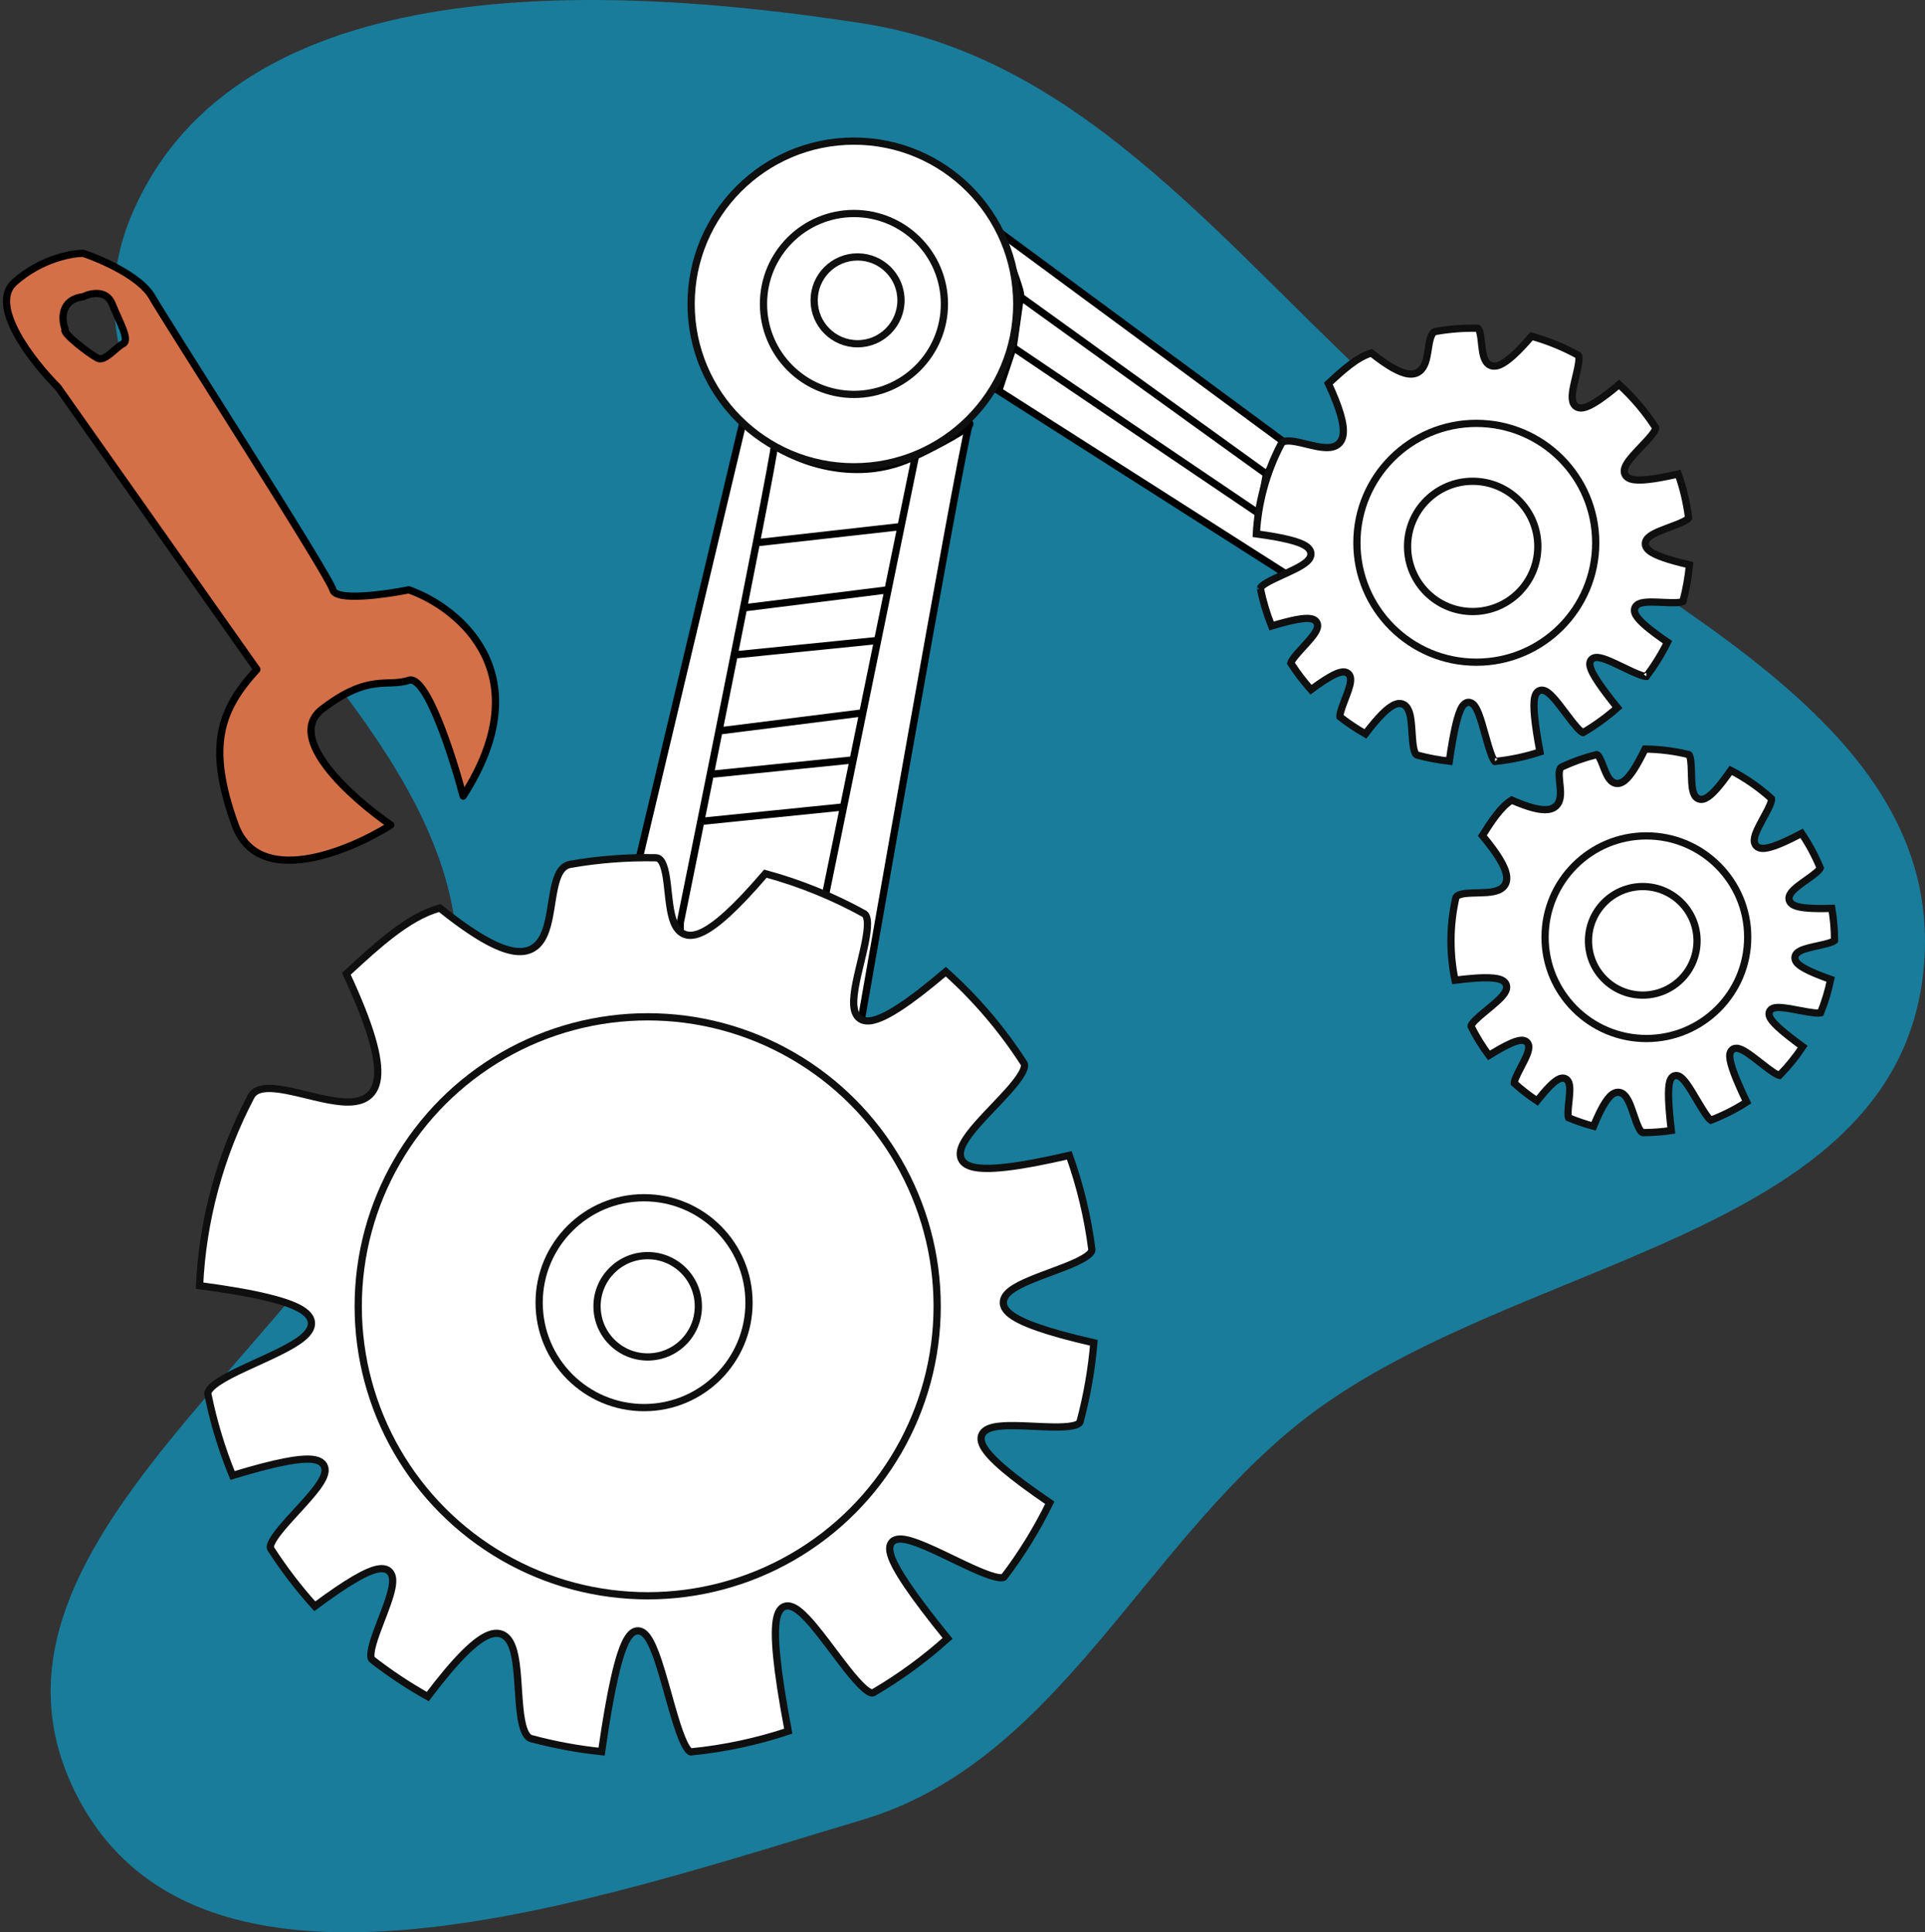 <svg width="266" height="267" viewBox="0 0 266 267" fill="none" xmlns="http://www.w3.org/2000/svg">
<rect x="0" y="0" width="266" height="267" fill="#333333" stroke="none"/>
<path fill-rule="evenodd" clip-rule="evenodd" d="M119.182 3.226C150.303 8.035 170.078 35.394 193.916 56.68C221.136 80.987 269.6 97.11 265.788 134.138C261.917 171.736 208.381 173.553 179.505 196.66C157.504 214.265 145.894 243.49 119.182 251.453C82.845 262.285 26.913 282.27 10.149 247.145C-8.48 208.112 61.57 177.653 63.192 134.138C64.669 94.491 2.745 65.81 18.258 29.537C32.872 -4.632 83.514 -2.285 119.182 3.226Z" fill="#197C9B"/>
<path fill-rule="evenodd" clip-rule="evenodd" d="M35.5 92.5L8 53.5C4.5 50 -1.6 42.2 2 39C5.6 35.8 9.833 35 11.5 35C14 35.833 19.4 38.2 21 41C23 44.5 45.5 79.5 46 81.5C46.4 83.1 53.167 82.167 56.5 81.5C63.5 84 74.8 93.2 64 110C62.5 104.333 58.9 93.2 56.5 94C53.5 95 51 93 44.5 98C39.3 102 48.667 110.333 54 114C48.167 117.667 35.7 122.8 32.5 114C28.5 103 30.5 98 35.5 92.5ZM15.5 42C14.7 40 12.5 40.5 11.5 41C8.3 41.4 8.5 44.167 9 45.5C8.5 46 12.5 49 13.5 49.5C14.5 50 16 48 17 47.5C18 47 16.5 44.5 15.5 42Z" fill="#D47048" stroke="black" stroke-linecap="round" stroke-linejoin="round"/>
<path d="M200.5 130C200.5 127.975 200.727 126.004 201.157 124.111C201.197 123.931 201.315 123.787 201.598 123.666C201.9 123.537 202.326 123.464 202.859 123.425C203.25 123.396 203.663 123.386 204.092 123.376C204.246 123.372 204.402 123.369 204.56 123.364C205.143 123.347 205.745 123.317 206.277 123.217C206.8 123.12 207.331 122.942 207.708 122.573C208.115 122.174 208.269 121.626 208.173 120.966C208.08 120.331 207.755 119.566 207.187 118.637C206.653 117.765 205.885 116.718 204.838 115.46C204.857 115.431 204.875 115.402 204.893 115.373C205.471 114.463 206.073 113.516 206.726 112.667C207.414 111.771 208.131 111.024 208.891 110.559C210.067 111.072 211.036 111.42 211.834 111.63C212.68 111.851 213.364 111.926 213.913 111.854C214.478 111.779 214.913 111.546 215.204 111.159C215.483 110.79 215.585 110.338 215.617 109.908C215.65 109.476 215.615 109.008 215.571 108.569C215.559 108.445 215.546 108.324 215.534 108.205C215.5 107.888 215.469 107.588 215.455 107.299C215.435 106.902 215.454 106.589 215.526 106.358C215.591 106.146 215.692 106.026 215.848 105.953C217.367 105.248 218.963 104.683 220.62 104.273C220.621 104.273 220.622 104.272 220.623 104.272C220.648 104.266 220.692 104.254 220.804 104.375C220.937 104.52 221.078 104.77 221.233 105.125C221.335 105.358 221.43 105.603 221.53 105.861C221.581 105.993 221.634 106.128 221.689 106.266C221.845 106.658 222.021 107.067 222.232 107.404C222.436 107.729 222.725 108.073 223.145 108.205C223.603 108.349 224.058 108.197 224.473 107.876C224.881 107.561 225.313 107.041 225.791 106.298C226.238 105.602 226.741 104.685 227.314 103.502C229.401 103.526 231.43 103.791 233.373 104.271C233.385 104.279 233.451 104.334 233.522 104.573C233.609 104.86 233.658 105.268 233.687 105.766C233.707 106.116 233.717 106.486 233.727 106.865C233.731 107.021 233.735 107.179 233.74 107.338C233.756 107.871 233.782 108.41 233.852 108.872C233.918 109.309 234.036 109.787 234.316 110.103C234.471 110.279 234.681 110.411 234.943 110.446C235.195 110.48 235.442 110.418 235.67 110.311C236.114 110.103 236.618 109.662 237.207 108.998C237.749 108.387 238.393 107.552 239.163 106.45C241.209 107.508 243.099 108.826 244.791 110.359C244.796 110.377 244.82 110.468 244.754 110.722C244.671 111.046 244.487 111.466 244.236 111.959C244.064 112.299 243.872 112.651 243.675 113.011C243.589 113.17 243.501 113.331 243.414 113.492C243.135 114.01 242.863 114.536 242.675 115.007C242.498 115.451 242.348 115.955 242.432 116.384C242.48 116.626 242.605 116.857 242.836 117.018C243.055 117.17 243.318 117.225 243.582 117.228C244.098 117.236 244.798 117.053 245.708 116.693C246.55 116.36 247.617 115.856 248.952 115.151C249.966 116.646 250.83 118.25 251.525 119.942C251.516 119.968 251.485 120.042 251.367 120.18C251.175 120.405 250.861 120.67 250.463 120.971C250.194 121.174 249.905 121.379 249.609 121.59C249.47 121.689 249.329 121.789 249.188 121.89C248.756 122.201 248.325 122.522 247.985 122.833C247.667 123.124 247.335 123.485 247.236 123.887C247.179 124.115 247.195 124.366 247.331 124.599C247.458 124.817 247.662 124.969 247.882 125.078C248.313 125.291 248.969 125.419 249.863 125.486C250.686 125.548 251.756 125.56 253.122 125.515C253.368 126.959 253.497 128.442 253.5 129.955C253.469 129.986 253.404 130.034 253.284 130.094C253.031 130.22 252.652 130.337 252.184 130.454C251.857 130.536 251.51 130.612 251.156 130.69C251.006 130.723 250.854 130.756 250.702 130.79C250.202 130.902 249.698 131.024 249.279 131.168C249.07 131.24 248.868 131.322 248.693 131.419C248.522 131.513 248.345 131.638 248.216 131.808C248.076 131.992 247.994 132.229 248.04 132.496C248.081 132.741 248.219 132.947 248.38 133.116C248.697 133.449 249.247 133.788 250.032 134.159C250.753 134.5 251.715 134.886 252.964 135.329C252.638 136.926 252.168 138.471 251.569 139.95C251.508 139.966 251.402 139.981 251.24 139.983C250.886 139.986 250.396 139.926 249.82 139.83C249.445 139.768 249.034 139.69 248.615 139.611C247.796 139.456 246.947 139.296 246.288 139.236C246.032 139.212 245.785 139.201 245.565 139.213C245.354 139.225 245.124 139.259 244.926 139.355C244.709 139.46 244.501 139.658 244.456 139.972C244.418 140.242 244.518 140.497 244.637 140.705C244.879 141.125 245.377 141.652 246.14 142.315C246.847 142.929 247.817 143.689 249.102 144.626C248.157 146.05 247.079 147.378 245.884 148.592C245.822 148.581 245.72 148.548 245.57 148.475C245.237 148.313 244.805 148.02 244.307 147.649C243.99 147.412 243.645 147.142 243.294 146.867C242.589 146.316 241.856 145.742 241.255 145.365C241.023 145.22 240.794 145.092 240.578 145.001C240.37 144.913 240.132 144.841 239.896 144.848C239.63 144.857 239.362 144.97 239.191 145.237C239.043 145.469 239.011 145.751 239.022 146.017C239.043 146.554 239.252 147.33 239.65 148.385C240.024 149.375 240.582 150.653 241.36 152.276C239.812 153.276 238.154 154.118 236.408 154.782C236.344 154.74 236.248 154.655 236.12 154.509C235.852 154.204 235.536 153.736 235.187 153.174C234.963 152.813 234.726 152.413 234.485 152.007C233.999 151.188 233.497 150.342 233.055 149.732C232.885 149.498 232.714 149.285 232.545 149.111C232.383 148.944 232.192 148.781 231.979 148.689C231.744 148.588 231.438 148.561 231.162 148.756C230.928 148.922 230.806 149.188 230.733 149.437C230.583 149.945 230.535 150.754 230.575 151.9C230.613 152.971 230.732 154.384 230.946 156.208C229.659 156.4 228.341 156.5 227 156.5C226.967 156.5 226.856 156.481 226.67 156.217C226.491 155.965 226.318 155.589 226.139 155.122C226.009 154.782 225.886 154.42 225.76 154.047C225.713 153.91 225.666 153.771 225.618 153.631C225.443 153.125 225.257 152.612 225.046 152.182C224.844 151.769 224.581 151.347 224.211 151.112C224.013 150.986 223.779 150.911 223.518 150.928C223.264 150.944 223.027 151.045 222.812 151.196C222.397 151.487 221.984 152.017 221.546 152.778C221.145 153.475 220.7 154.408 220.201 155.62C219.013 155.305 217.858 154.91 216.741 154.441C216.725 154.404 216.704 154.334 216.689 154.219C216.657 153.965 216.665 153.61 216.698 153.179C216.721 152.881 216.754 152.57 216.788 152.25C216.802 152.11 216.817 151.967 216.832 151.824C216.878 151.367 216.917 150.902 216.913 150.5C216.91 150.129 216.873 149.695 216.676 149.384C216.564 149.205 216.387 149.049 216.138 148.992C215.905 148.939 215.676 148.989 215.479 149.071C215.096 149.23 214.651 149.587 214.125 150.117C213.652 150.596 213.08 151.25 212.391 152.113C211.279 151.377 210.225 150.559 209.239 149.667C209.238 149.621 209.246 149.538 209.279 149.411C209.351 149.134 209.506 148.769 209.716 148.338C209.849 148.065 210.005 147.765 210.165 147.457C210.485 146.843 210.821 146.197 211.023 145.673C211.102 145.468 211.169 145.264 211.209 145.071C211.248 144.883 211.27 144.673 211.23 144.469C211.187 144.249 211.069 144.029 210.838 143.886C210.624 143.755 210.379 143.731 210.153 143.747C209.712 143.78 209.123 143.988 208.373 144.353C207.688 144.686 206.825 145.17 205.749 145.835C204.804 144.569 203.97 143.216 203.261 141.79C203.261 141.782 203.264 141.769 203.27 141.748C203.292 141.677 203.348 141.568 203.46 141.419C203.683 141.12 204.051 140.764 204.511 140.363C204.825 140.088 205.164 139.808 205.511 139.523C205.668 139.393 205.827 139.262 205.986 139.13C206.484 138.714 206.976 138.29 207.36 137.889C207.553 137.689 207.728 137.484 207.866 137.282C208.001 137.083 208.118 136.86 208.166 136.621C208.217 136.369 208.19 136.094 208.024 135.847C207.868 135.615 207.628 135.464 207.367 135.362C206.856 135.164 206.078 135.086 205.01 135.106C204.015 135.126 202.719 135.233 201.06 135.445C200.693 133.688 200.5 131.867 200.5 130ZM236.449 154.805C236.449 154.805 236.448 154.804 236.446 154.804C236.448 154.804 236.449 154.805 236.449 154.805ZM203.26 141.798C203.26 141.798 203.26 141.797 203.26 141.795C203.26 141.797 203.26 141.798 203.26 141.798Z" fill="white" stroke="#0F0F0F"/>
<circle cx="227.5" cy="129.5" r="14" fill="white" stroke="#0F0F0F"/>
<circle cx="227" cy="130" r="7.5" fill="white" stroke="#0F0F0F"/>
<path d="M104.516 75C106.049 67.161 107.064 61.773 107.011 61.508C107.009 61.497 107.005 61.495 107 61.5L102.742 58L83 141L94 129V127.5C94.825 123.438 95.797 118.634 96.833 113.5C97.261 111.38 97.699 109.204 98.143 107C98.542 105.015 98.946 103.008 99.349 101C100.058 97.465 100.766 93.927 101.449 90.5C101.893 88.276 102.326 86.099 102.742 84C103.381 80.777 103.98 77.739 104.516 75Z" fill="white"/>
<path d="M119 141C119 141 132.372 64.456 133.876 58.825C132.952 59.793 128.092 62.276 126.5 63L124.5 72.76L122.709 81.5L121.275 88.5L119.225 98.5L117.893 105L116.561 111.5L114 124L117 142L119 141Z" fill="white"/>
<path d="M124.5 72.76L104.516 75C103.98 77.739 103.381 80.777 102.742 84L122.709 81.5L124.5 72.76Z" fill="white"/>
<path d="M122.709 81.5L102.742 84C102.326 86.099 101.893 88.276 101.449 90.5L121.275 88.5L122.709 81.5Z" fill="white"/>
<path d="M121.275 88.5L101.449 90.5C100.766 93.927 100.058 97.465 99.349 101L119.225 98.5L121.275 88.5Z" fill="white"/>
<path d="M119.225 98.5L99.349 101C98.946 103.008 98.542 105.015 98.143 107L117.893 105L119.225 98.5Z" fill="white"/>
<path d="M117.893 105L98.143 107C97.699 109.204 97.261 111.38 96.833 113.5L116.561 111.5L117.893 105Z" fill="white"/>
<path d="M107.011 61.508C107.064 61.773 106.049 67.161 104.516 75L124.5 72.76L126.5 63C118.509 66.995 110.186 63.674 107.011 61.508Z" fill="white"/>
<path d="M96.833 113.5C95.797 118.634 94.825 123.438 94 127.5V129C96.5 131.5 104 134 114 124L116.561 111.5L96.833 113.5Z" fill="white"/>
<path d="M178 61.5L138 32C138.833 34.5 141.4 40.6 141 41L175 65.5L178 61.5Z" fill="white"/>
<path d="M175 65.5L141 41L140 48L174 71L175 65.5Z" fill="white"/>
<path d="M138 54L178 79.5L182.5 80L184.5 75.5L174 71L140 48L138 54Z" fill="white"/>
<path d="M126.5 63L124.5 72.76M126.5 63C128.092 62.276 132.952 59.793 133.876 58.825M126.5 63C118.509 66.995 110.186 63.674 107.011 61.508M114 124L116.561 111.5M114 124L117 142L119 141C119 141 132.372 64.456 133.876 58.825M114 124C104 134 96.5 131.5 94 129M107 61.5L102.742 58L83 141L94 129M107 61.5C107.004 61.502 107.007 61.505 107.011 61.508M107 61.5C107.005 61.495 107.009 61.497 107.011 61.508M104.516 75L124.5 72.76M104.516 75C103.98 77.739 103.381 80.777 102.742 84M104.516 75C106.049 67.161 107.064 61.773 107.011 61.508M124.5 72.76L122.709 81.5M102.742 84L122.709 81.5M102.742 84C102.326 86.099 101.893 88.276 101.449 90.5M122.709 81.5L121.275 88.5M101.449 90.5L121.275 88.5M101.449 90.5C100.766 93.927 100.058 97.465 99.349 101M121.275 88.5L119.225 98.5M99.349 101L119.225 98.5M99.349 101C98.946 103.008 98.542 105.015 98.143 107M119.225 98.5L117.893 105M98.143 107L117.893 105M98.143 107C97.699 109.204 97.261 111.38 96.833 113.5M117.893 105L116.561 111.5M96.833 113.5C95.797 118.634 94.825 123.438 94 127.5V129M96.833 113.5L116.561 111.5M141 41L175 65.5M141 41C141.4 40.6 138.833 34.5 138 32L178 61.5L175 65.5M141 41L140 48M175 65.5L174 71M140 48L174 71M140 48L138 54L178 79.5L182.5 80L184.5 75.5L174 71M133.876 58.825C134.016 58.678 134.066 58.566 134 58.5C133.98 58.48 133.938 58.592 133.876 58.825Z" stroke="black"/>
<path d="M29.636 164.414C30.86 159.846 32.564 155.535 34.679 151.521C35.005 150.903 35.576 150.57 36.418 150.449C37.279 150.326 38.363 150.437 39.593 150.67C40.5 150.842 41.452 151.073 42.422 151.309C42.764 151.393 43.109 151.476 43.455 151.558C44.765 151.869 46.085 152.151 47.276 152.242C48.459 152.333 49.593 152.244 50.484 151.741C51.413 151.217 51.993 150.295 52.154 148.926C52.312 147.582 52.073 145.78 51.368 143.399C50.683 141.08 49.545 138.176 47.858 134.555C48.032 134.395 48.207 134.234 48.383 134.073C50.217 132.388 52.149 130.612 54.141 129.086C56.348 127.396 58.584 126.048 60.783 125.476C63.202 127.418 65.213 128.821 66.892 129.779C68.611 130.759 70.009 131.29 71.159 131.441C72.325 131.595 73.251 131.358 73.969 130.797C74.67 130.249 75.114 129.437 75.424 128.551C75.735 127.663 75.929 126.647 76.094 125.644C76.139 125.371 76.182 125.099 76.225 124.83C76.341 124.095 76.454 123.38 76.6 122.706C76.799 121.786 77.048 121.008 77.408 120.436C77.757 119.881 78.199 119.537 78.812 119.43C82.665 118.756 86.608 118.445 90.597 118.523C90.973 118.53 91.261 118.728 91.515 119.213C91.779 119.719 91.955 120.454 92.091 121.348C92.182 121.943 92.25 122.572 92.32 123.218C92.355 123.539 92.391 123.864 92.429 124.191C92.543 125.156 92.686 126.125 92.937 126.941C93.184 127.744 93.564 128.496 94.222 128.915C94.913 129.354 95.774 129.344 96.779 128.924C97.775 128.508 98.986 127.664 100.478 126.308C101.928 124.989 103.669 123.163 105.765 120.718C110.616 122.044 115.173 123.912 119.391 126.238C119.642 126.377 119.844 126.742 119.868 127.547C119.891 128.321 119.743 129.325 119.509 130.462C119.342 131.268 119.139 132.115 118.933 132.971C118.849 133.321 118.764 133.672 118.682 134.022C118.4 135.219 118.143 136.406 118.027 137.437C117.914 138.443 117.92 139.409 118.262 140.098C118.444 140.463 118.724 140.76 119.124 140.926C119.513 141.088 119.965 141.107 120.46 141.018C121.437 140.843 122.733 140.224 124.43 139.104C126.071 138.022 128.129 136.443 130.698 134.262C134.863 137.989 138.484 142.25 141.482 146.905C141.627 147.13 141.623 147.558 141.183 148.339C140.767 149.078 140.06 149.952 139.204 150.906C138.609 151.569 137.958 152.252 137.3 152.943C137.013 153.244 136.725 153.547 136.439 153.85C135.508 154.838 134.609 155.826 133.932 156.733C133.272 157.616 132.748 158.515 132.695 159.314C132.666 159.741 132.77 160.156 133.064 160.504C133.347 160.84 133.767 161.066 134.281 161.211C135.297 161.5 136.862 161.524 139.093 161.267C141.255 161.018 144.094 160.496 147.759 159.646C149.254 163.827 150.305 168.184 150.873 172.646C150.898 172.847 150.756 173.173 150.089 173.631C149.463 174.061 148.547 174.488 147.472 174.923C146.741 175.219 145.959 175.51 145.167 175.804C144.799 175.941 144.429 176.079 144.061 176.218C142.913 176.653 141.791 177.101 140.881 177.573C139.999 178.031 139.209 178.564 138.85 179.212C138.657 179.561 138.582 179.955 138.695 180.368C138.803 180.765 139.069 181.122 139.44 181.448C140.174 182.093 141.461 182.739 143.401 183.418C145.277 184.075 147.812 184.779 151.149 185.542C150.844 189.17 150.214 192.821 149.239 196.461C149.217 196.544 149.157 196.64 148.99 196.741C148.817 196.848 148.556 196.942 148.198 197.014C147.482 197.159 146.505 197.193 145.384 197.175C144.596 197.162 143.761 197.123 142.918 197.084C142.565 197.068 142.211 197.052 141.859 197.037C140.675 196.989 139.509 196.96 138.529 197.028C138.038 197.063 137.58 197.122 137.181 197.221C136.787 197.318 136.416 197.462 136.127 197.686C135.824 197.92 135.612 198.244 135.573 198.658C135.537 199.051 135.661 199.46 135.886 199.873C136.332 200.691 137.277 201.713 138.797 203.002C140.267 204.248 142.314 205.776 145.061 207.649C143.276 211.309 141.154 214.737 138.746 217.903C138.729 217.926 138.663 217.991 138.424 218.005C138.186 218.019 137.853 217.975 137.425 217.864C136.571 217.644 135.468 217.195 134.236 216.636C133.405 216.258 132.515 215.83 131.618 215.398C129.902 214.571 128.159 213.733 126.751 213.213C126.208 213.013 125.698 212.853 125.243 212.757C124.796 212.664 124.362 212.622 123.989 212.694C123.594 212.769 123.231 212.982 123.051 213.403C122.888 213.784 122.919 214.242 123.047 214.722C123.304 215.69 124.045 217.085 125.349 219.017C126.614 220.89 128.436 223.307 130.938 226.389C127.77 229.246 124.319 231.763 120.65 233.905C120.603 233.933 120.506 233.963 120.285 233.877C120.057 233.787 119.767 233.597 119.417 233.293C118.719 232.687 117.898 231.732 117.007 230.603C116.416 229.855 115.796 229.03 115.17 228.197C113.94 226.562 112.688 224.896 111.592 223.719C111.174 223.269 110.765 222.875 110.376 222.572C109.994 222.275 109.595 222.037 109.198 221.944C108.772 221.845 108.338 221.913 107.983 222.237C107.659 222.532 107.461 222.988 107.337 223.536C107.088 224.637 107.078 226.402 107.336 228.989C107.587 231.509 108.097 234.855 108.923 239.21C104.592 240.65 100.084 241.618 95.475 242.071C95.451 242.073 95.352 242.071 95.163 241.872C94.977 241.676 94.77 241.356 94.549 240.907C94.108 240.013 93.669 238.734 93.226 237.268C92.932 236.297 92.637 235.244 92.339 234.183C91.75 232.084 91.152 229.951 90.539 228.352C90.305 227.743 90.064 227.196 89.812 226.744C89.566 226.301 89.288 225.912 88.967 225.659C88.627 225.392 88.199 225.251 87.737 225.421C87.324 225.574 86.99 225.942 86.703 226.411C86.125 227.358 85.551 229.041 84.957 231.621C84.38 234.13 83.772 237.536 83.128 242.036C79.897 241.701 76.651 241.107 73.414 240.239C73.027 240.136 72.683 239.769 72.401 239.005C72.123 238.253 71.953 237.242 71.833 236.081C71.745 235.232 71.686 234.33 71.626 233.418C71.605 233.086 71.583 232.753 71.559 232.42C71.473 231.186 71.365 229.964 71.161 228.921C70.961 227.898 70.651 226.954 70.098 226.352C69.81 226.038 69.451 225.812 69.014 225.724C68.584 225.638 68.12 225.695 67.631 225.873C66.669 226.223 65.513 227.075 64.097 228.495C62.731 229.865 61.088 231.802 59.105 234.426C56.395 232.906 53.827 231.196 51.414 229.318C51.364 229.279 51.305 229.2 51.27 229.022C51.234 228.838 51.233 228.585 51.277 228.257C51.365 227.599 51.616 226.758 51.95 225.809C52.183 225.15 52.448 224.46 52.716 223.762C52.832 223.459 52.949 223.155 53.064 222.851C53.44 221.857 53.794 220.872 54.017 220.012C54.232 219.18 54.357 218.353 54.164 217.736C54.06 217.401 53.856 217.104 53.516 216.924C53.191 216.752 52.803 216.72 52.39 216.775C51.578 216.883 50.466 217.354 48.987 218.218C47.569 219.047 45.767 220.265 43.498 221.953C41.247 219.457 39.206 216.786 37.393 213.97C37.36 213.919 37.328 213.822 37.365 213.628C37.403 213.428 37.507 213.17 37.687 212.852C38.047 212.216 38.651 211.452 39.381 210.611C39.867 210.052 40.411 209.458 40.961 208.857C42.025 207.696 43.113 206.507 43.858 205.487C44.146 205.093 44.394 204.708 44.578 204.345C44.758 203.987 44.891 203.618 44.916 203.263C44.942 202.891 44.848 202.521 44.567 202.224C44.3 201.942 43.917 201.782 43.475 201.697C42.601 201.53 41.268 201.621 39.385 201.984C37.571 202.334 35.194 202.948 32.133 203.88C30.653 200.271 29.51 196.514 28.73 192.658C28.702 192.52 28.728 192.349 28.872 192.121C29.019 191.887 29.273 191.623 29.641 191.334C30.378 190.755 31.466 190.154 32.737 189.531C33.611 189.103 34.549 188.675 35.497 188.242C35.925 188.047 36.354 187.852 36.78 187.655C38.141 187.025 39.464 186.385 40.528 185.742C41.06 185.419 41.539 185.09 41.93 184.753C42.317 184.418 42.642 184.056 42.838 183.662C43.04 183.256 43.106 182.808 42.95 182.352C42.801 181.913 42.468 181.532 42.006 181.194C41.093 180.526 39.512 179.909 37.128 179.32C34.812 178.747 31.687 178.189 27.576 177.645C27.778 173.26 28.453 168.829 29.636 164.414Z" fill="white" stroke="#0F0F0F"/>
<circle cx="89.5" cy="180.5" r="40" stroke="#0F0F0F"/>
<circle cx="118" cy="42" r="22.5" fill="white" stroke="#0F0F0F"/>
<circle cx="89" cy="180" r="14.5" stroke="#0F0F0F"/>
<circle cx="89.5" cy="180.5" r="7" stroke="#0F0F0F"/>
<circle cx="118" cy="42" r="12.5" fill="white" stroke="#0F0F0F"/>
<circle cx="118.5" cy="41.5" r="6" fill="white" stroke="#0F0F0F"/>
<path d="M174.589 67.59C175.182 65.376 176.008 63.287 177.033 61.343C177.142 61.135 177.334 61.004 177.693 60.953C178.07 60.899 178.565 60.946 179.16 61.059C179.597 61.141 180.052 61.252 180.524 61.367C180.693 61.408 180.864 61.449 181.036 61.49C181.677 61.642 182.339 61.784 182.943 61.831C183.538 61.877 184.154 61.837 184.656 61.553C185.195 61.249 185.514 60.717 185.6 59.985C185.684 59.278 185.556 58.358 185.208 57.181C184.879 56.069 184.342 54.692 183.558 52.994C183.598 52.957 183.637 52.921 183.677 52.884C184.574 52.06 185.509 51.2 186.473 50.462C187.5 49.676 188.519 49.06 189.505 48.776C190.649 49.688 191.61 50.357 192.422 50.82C193.276 51.307 193.992 51.584 194.601 51.664C195.226 51.746 195.75 51.621 196.165 51.297C196.562 50.986 196.801 50.537 196.96 50.083C197.12 49.626 197.217 49.11 197.298 48.619C197.321 48.481 197.342 48.346 197.363 48.213C197.42 47.856 197.473 47.517 197.543 47.196C197.639 46.754 197.753 46.409 197.904 46.168C198.045 45.945 198.204 45.83 198.418 45.792C200.285 45.466 202.196 45.315 204.128 45.353C204.188 45.354 204.258 45.367 204.355 45.553C204.464 45.76 204.545 46.083 204.611 46.516C204.654 46.802 204.687 47.1 204.721 47.412C204.738 47.57 204.755 47.732 204.775 47.897C204.831 48.37 204.903 48.864 205.033 49.286C205.159 49.696 205.368 50.137 205.768 50.391C206.201 50.667 206.717 50.64 207.253 50.416C207.78 50.196 208.397 49.761 209.134 49.091C209.829 48.459 210.653 47.598 211.634 46.46C213.927 47.099 216.083 47.989 218.081 49.092L218.081 49.092C218.083 49.092 218.102 49.101 218.126 49.161C218.154 49.23 218.177 49.343 218.183 49.515C218.193 49.861 218.126 50.327 218.012 50.88C217.932 51.27 217.834 51.677 217.733 52.094C217.692 52.266 217.65 52.439 217.609 52.613C217.472 53.199 217.343 53.792 217.284 54.312C217.229 54.807 217.221 55.346 217.424 55.755C217.536 55.98 217.716 56.173 217.976 56.282C218.225 56.386 218.5 56.391 218.772 56.342C219.303 56.247 219.973 55.92 220.808 55.368C221.585 54.856 222.545 54.123 223.725 53.128C225.673 54.898 227.371 56.91 228.783 59.102C228.784 59.106 228.819 59.211 228.632 59.543C228.443 59.878 228.114 60.287 227.697 60.752C227.409 61.073 227.095 61.403 226.775 61.739C226.634 61.887 226.492 62.036 226.35 62.186C225.895 62.669 225.447 63.161 225.106 63.617C224.783 64.049 224.483 64.542 224.451 65.014C224.433 65.278 224.498 65.549 224.691 65.778C224.874 65.995 225.132 66.126 225.412 66.205C225.96 66.36 226.767 66.367 227.862 66.24C228.888 66.122 230.214 65.881 231.903 65.494C232.586 67.449 233.068 69.482 233.334 71.562C233.327 71.58 233.284 71.665 233.062 71.818C232.781 72.011 232.355 72.211 231.832 72.422C231.478 72.566 231.102 72.706 230.717 72.849C230.536 72.916 230.353 72.984 230.17 73.053C229.609 73.266 229.048 73.49 228.589 73.728C228.157 73.952 227.707 74.242 227.491 74.632C227.369 74.852 227.317 75.113 227.392 75.388C227.463 75.647 227.631 75.862 227.834 76.04C228.232 76.39 228.901 76.719 229.854 77.053C230.742 77.364 231.921 77.694 233.451 78.049C233.297 79.725 233 81.412 232.551 83.095C232.548 83.097 232.543 83.1 232.536 83.104C232.487 83.134 232.393 83.173 232.232 83.205C231.911 83.27 231.458 83.287 230.912 83.278C230.531 83.272 230.129 83.254 229.718 83.235C229.545 83.227 229.37 83.219 229.195 83.212C228.616 83.188 228.034 83.173 227.54 83.207C227.292 83.225 227.052 83.255 226.837 83.308C226.628 83.36 226.408 83.442 226.227 83.582C226.032 83.733 225.885 83.952 225.859 84.235C225.834 84.497 225.919 84.749 226.042 84.975C226.284 85.419 226.777 85.944 227.523 86.577C228.218 87.166 229.167 87.877 230.422 88.739C229.588 90.418 228.606 91.995 227.499 93.458C227.497 93.458 227.494 93.458 227.492 93.458C227.414 93.463 227.281 93.449 227.082 93.397C226.688 93.296 226.166 93.085 225.565 92.812C225.172 92.633 224.744 92.427 224.309 92.218C223.462 91.81 222.589 91.39 221.89 91.132C221.619 91.032 221.356 90.949 221.117 90.899C220.886 90.85 220.635 90.823 220.404 90.867C220.151 90.915 219.888 91.061 219.758 91.364C219.646 91.628 219.677 91.919 219.744 92.175C219.882 92.693 220.266 93.406 220.905 94.351C221.502 95.236 222.349 96.363 223.496 97.783C222.025 99.088 220.431 100.243 218.741 101.234C218.739 101.234 218.737 101.233 218.735 101.232C218.663 101.204 218.547 101.133 218.385 100.992C218.064 100.713 217.675 100.263 217.241 99.712C216.961 99.358 216.663 98.961 216.359 98.558C215.753 97.751 215.125 96.917 214.581 96.332C214.372 96.107 214.161 95.903 213.956 95.744C213.758 95.59 213.529 95.447 213.282 95.39C213.007 95.325 212.704 95.368 212.457 95.593C212.243 95.789 212.13 96.072 212.065 96.36C211.933 96.942 211.933 97.84 212.059 99.107C212.178 100.306 212.416 101.879 212.796 103.903C210.785 104.556 208.696 104.999 206.562 105.213C206.558 105.21 206.554 105.206 206.55 105.201C206.485 105.133 206.398 105.003 206.294 104.793C206.089 104.376 205.879 103.769 205.663 103.053C205.523 102.591 205.381 102.084 205.236 101.569C204.946 100.535 204.647 99.471 204.344 98.678C204.227 98.375 204.104 98.095 203.973 97.86C203.847 97.633 203.691 97.408 203.495 97.253C203.28 97.084 202.979 96.976 202.647 97.098C202.364 97.203 202.162 97.443 202.012 97.688C201.706 98.19 201.419 99.048 201.128 100.31C200.854 101.5 200.568 103.094 200.265 105.177C198.781 105.011 197.29 104.731 195.802 104.332C195.736 104.315 195.609 104.236 195.481 103.888C195.357 103.552 195.276 103.084 195.218 102.521C195.175 102.111 195.147 101.678 195.118 101.234C195.107 101.071 195.096 100.906 195.085 100.74C195.042 100.137 194.989 99.526 194.886 98.999C194.787 98.492 194.625 97.97 194.304 97.62C194.132 97.432 193.91 97.29 193.636 97.235C193.368 97.182 193.093 97.22 192.822 97.319C192.298 97.51 191.7 97.959 191.002 98.66C190.355 99.309 189.588 100.208 188.675 101.406C187.443 100.703 186.272 99.918 185.168 99.06C185.167 99.057 185.166 99.053 185.165 99.049C185.155 98.997 185.152 98.904 185.171 98.757C185.211 98.464 185.325 98.074 185.488 97.613C185.6 97.294 185.728 96.962 185.858 96.623C185.915 96.474 185.973 96.323 186.03 96.172C186.214 95.687 186.392 95.194 186.505 94.758C186.61 94.352 186.691 93.884 186.573 93.506C186.506 93.291 186.369 93.085 186.132 92.96C185.909 92.842 185.66 92.828 185.428 92.859C184.977 92.919 184.397 93.172 183.67 93.597C183.005 93.985 182.177 94.542 181.152 95.299C180.13 94.148 179.2 92.923 178.368 91.635C178.369 91.632 178.37 91.627 178.37 91.622C178.382 91.564 178.418 91.465 178.499 91.321C178.662 91.035 178.942 90.677 179.298 90.268C179.525 90.007 179.784 89.723 180.05 89.433C180.576 88.858 181.127 88.256 181.499 87.747C181.644 87.548 181.774 87.348 181.872 87.153C181.968 86.964 182.049 86.749 182.064 86.527C182.081 86.289 182.02 86.033 181.824 85.826C181.643 85.634 181.397 85.54 181.153 85.493C180.675 85.402 179.982 85.455 179.058 85.633C178.204 85.798 177.105 86.079 175.711 86.499C175.037 84.816 174.512 83.069 174.15 81.277C174.151 81.269 174.157 81.245 174.185 81.201C174.235 81.121 174.334 81.013 174.503 80.881C174.84 80.616 175.351 80.332 175.97 80.028C176.394 79.821 176.847 79.614 177.309 79.403C177.518 79.308 177.73 79.211 177.941 79.114C178.606 78.806 179.264 78.488 179.797 78.165C180.064 78.004 180.311 77.835 180.517 77.657C180.719 77.483 180.906 77.279 181.023 77.044C181.146 76.796 181.193 76.507 181.091 76.208C180.995 75.926 180.788 75.701 180.538 75.518C180.049 75.16 179.234 74.85 178.065 74.56C176.965 74.288 175.502 74.024 173.603 73.768C173.713 71.719 174.037 69.651 174.589 67.59ZM227.531 93.453C227.531 93.453 227.53 93.454 227.529 93.454C227.53 93.454 227.531 93.453 227.531 93.453ZM206.589 105.236C206.589 105.236 206.588 105.236 206.586 105.234C206.587 105.235 206.588 105.236 206.589 105.236ZM174.15 81.281C174.15 81.281 174.15 81.28 174.15 81.277C174.151 81.279 174.15 81.281 174.15 81.281Z" fill="white" stroke="#0F0F0F"/>
<circle cx="204" cy="75" r="16.5" stroke="#0F0F0F"/>
<circle cx="203.5" cy="75.5" r="9" stroke="#0F0F0F"/>
</svg>
